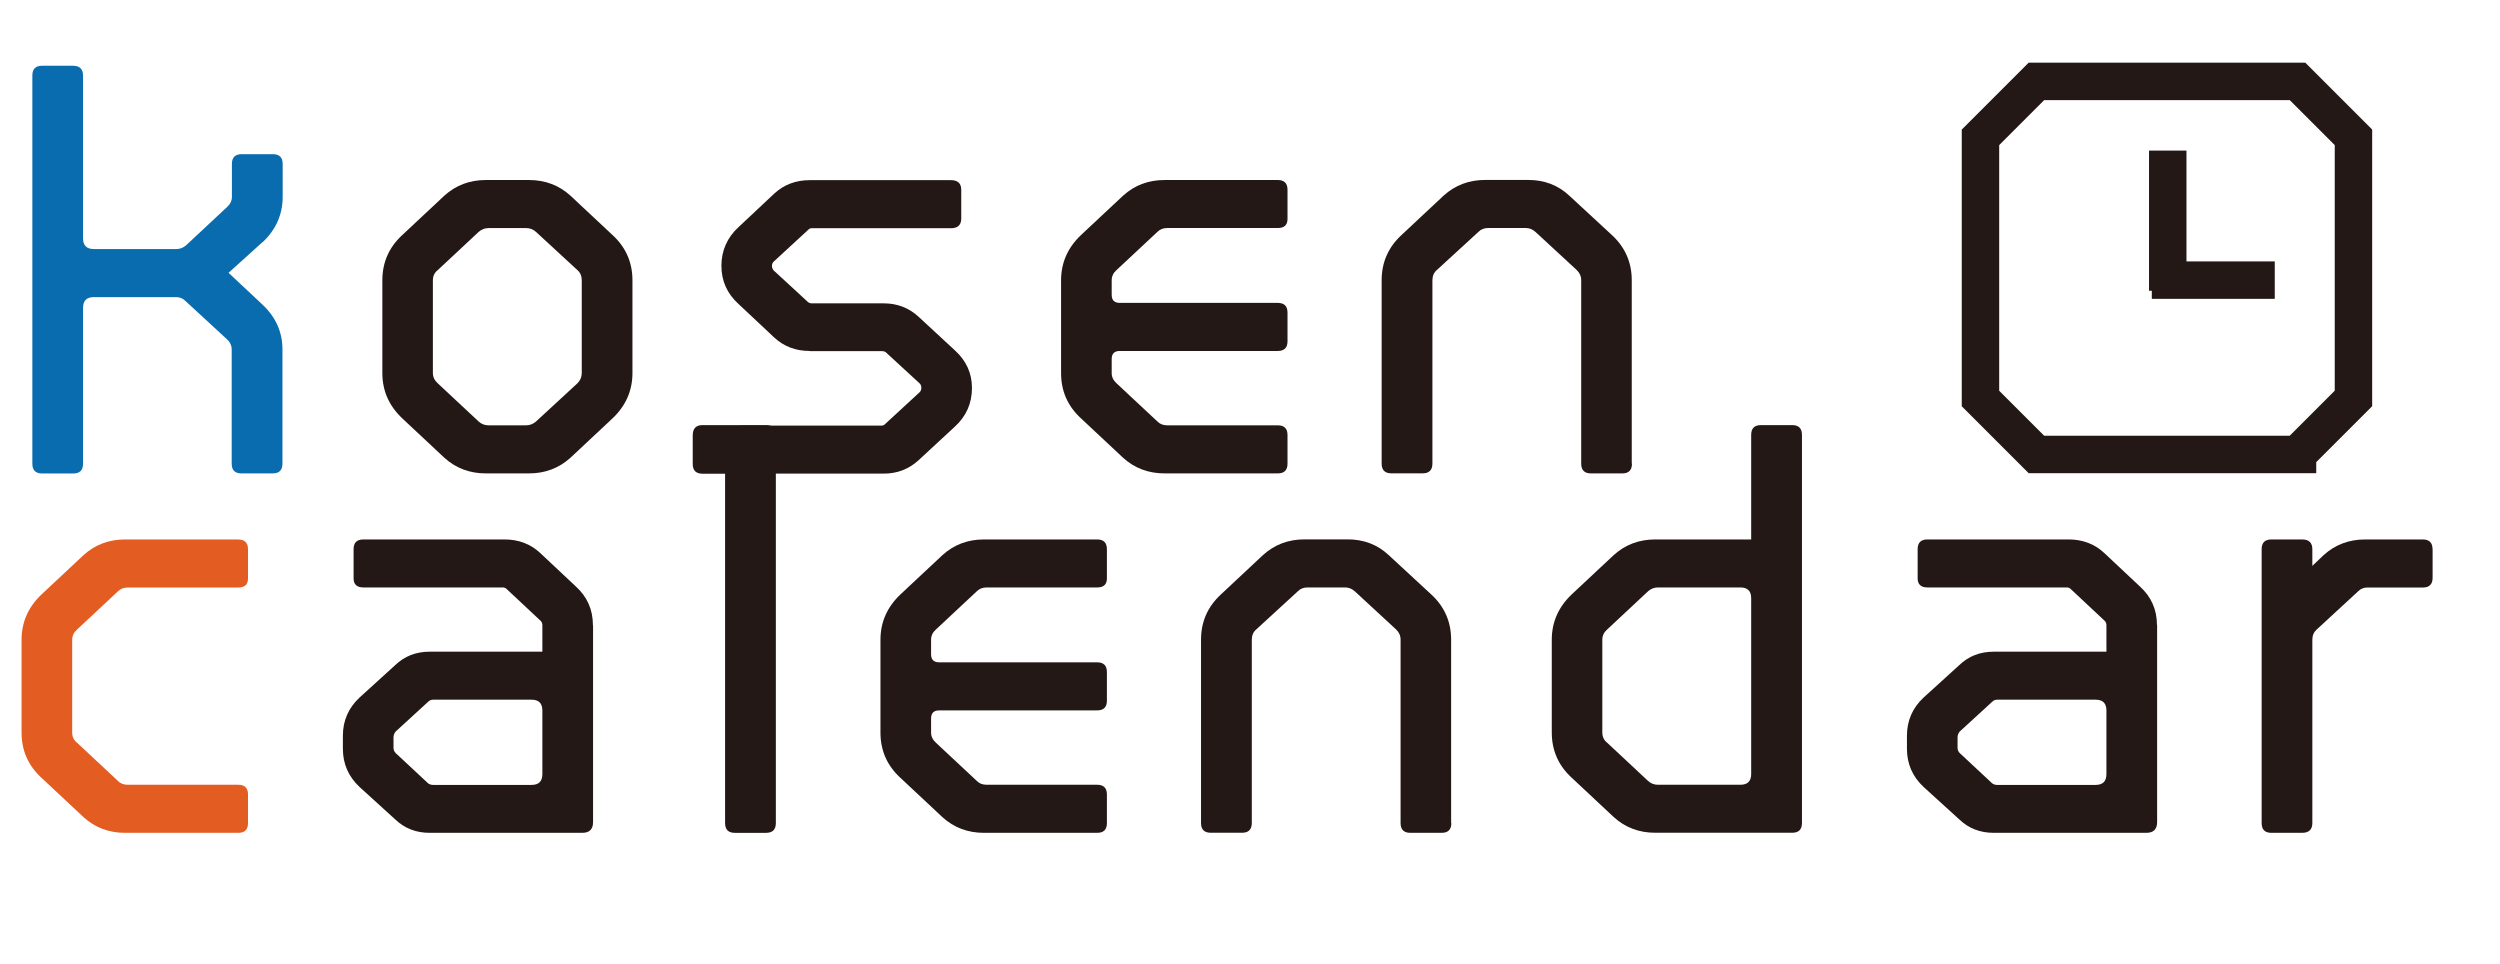 <?xml version="1.0" encoding="UTF-8"?><svg id="b" xmlns="http://www.w3.org/2000/svg" viewBox="0 0 333.86 128.78"><defs><style>.d{fill:none;stroke:#231815;stroke-miterlimit:10;stroke-width:5px;}.e{fill:#e35c21;}.f{fill:#096cae;}.g{fill:#231815;}</style></defs><g id="c"><g><path class="f" d="M35.06,32.33l-4.54,4.1,4.46,4.18c1.82,1.68,2.74,3.7,2.74,6.05v15.26c0,.86-.43,1.3-1.3,1.3h-4.18c-.86,0-1.3-.43-1.3-1.3v-15.26c0-.53-.22-.98-.65-1.37l-5.54-5.11c-.34-.34-.74-.5-1.22-.5H12.53c-.96,0-1.44,.48-1.44,1.44v20.81c0,.86-.43,1.3-1.3,1.3H5.62c-.86,0-1.3-.43-1.3-1.3V10.08c0-.86,.43-1.3,1.3-1.3h4.1c.91,0,1.37,.43,1.37,1.3V31.82c0,.96,.48,1.44,1.44,1.44h11.02c.48,0,.91-.17,1.3-.5l5.47-5.11c.43-.38,.65-.84,.65-1.37v-4.39c0-.86,.43-1.3,1.3-1.3h4.18c.86,0,1.3,.43,1.3,1.3v4.39c0,2.35-.89,4.37-2.66,6.05Z"/><path class="g" d="M84.46,37.44v12.38c0,2.35-.89,4.37-2.66,6.05l-5.62,5.26c-1.54,1.39-3.38,2.09-5.54,2.09h-5.76c-2.16,0-4.01-.7-5.54-2.09l-5.62-5.26c-1.78-1.68-2.66-3.7-2.66-6.05v-12.38c0-2.4,.89-4.42,2.66-6.05l5.62-5.26c1.54-1.39,3.38-2.09,5.54-2.09h5.76c2.16,0,4.01,.7,5.54,2.09l5.62,5.26c1.78,1.63,2.66,3.65,2.66,6.05Zm-6.77,0c0-.58-.19-1.03-.58-1.37l-5.54-5.11c-.38-.34-.82-.5-1.3-.5h-5.04c-.48,0-.91,.17-1.3,.5l-5.47,5.11c-.43,.34-.65,.79-.65,1.37v12.38c0,.53,.22,.98,.65,1.37l5.47,5.11c.38,.34,.82,.5,1.3,.5h5.04c.48,0,.91-.17,1.3-.5l5.54-5.11c.38-.38,.58-.84,.58-1.37v-12.38Z"/><path class="g" d="M108.14,46.87c-1.87,0-3.46-.6-4.75-1.8l-4.75-4.46c-1.54-1.39-2.3-3.1-2.3-5.11s.77-3.79,2.3-5.18l4.75-4.46c1.3-1.2,2.88-1.8,4.75-1.8h18.86c.91,0,1.37,.43,1.37,1.3v3.82c0,.86-.46,1.3-1.37,1.3h-18.65c-.14,0-.29,.07-.43,.22l-4.61,4.25c-.14,.14-.22,.34-.22,.58,0,.19,.07,.38,.22,.58l4.54,4.18c.14,.14,.31,.22,.5,.22h9.65c1.82,0,3.38,.6,4.68,1.8l4.82,4.46c1.54,1.39,2.3,3.07,2.3,5.04,0,2.06-.77,3.79-2.3,5.18l-4.82,4.46c-1.3,1.2-2.86,1.8-4.68,1.8h-18.94c-.86,0-1.3-.43-1.3-1.3v-3.89c0-.82,.43-1.22,1.3-1.22h18.65c.19,0,.36-.07,.5-.22l4.61-4.25c.14-.14,.22-.33,.22-.58s-.07-.43-.22-.58l-4.54-4.18c-.14-.1-.31-.14-.5-.14h-9.65Z"/><path class="g" d="M149.54,46.87c-.72,0-1.08,.36-1.08,1.08v1.87c0,.53,.22,.98,.65,1.37l5.47,5.11c.33,.34,.77,.5,1.3,.5h14.76c.86,0,1.3,.43,1.3,1.3v3.82c0,.86-.43,1.3-1.3,1.3h-15.12c-2.16,0-4.01-.7-5.54-2.09l-5.62-5.26c-1.78-1.63-2.66-3.65-2.66-6.05v-12.38c0-2.35,.89-4.37,2.66-6.05l5.62-5.26c1.54-1.39,3.38-2.09,5.54-2.09h15.12c.86,0,1.3,.43,1.3,1.3v3.89c0,.82-.43,1.22-1.3,1.22h-14.76c-.53,0-.96,.17-1.3,.5l-5.47,5.11c-.43,.38-.65,.84-.65,1.37v1.94c0,.72,.36,1.08,1.08,1.08h21.1c.86,0,1.3,.43,1.3,1.3v3.82c0,.86-.43,1.3-1.3,1.3h-21.1Z"/><path class="g" d="M217.94,61.92c0,.86-.43,1.3-1.3,1.3h-4.18c-.86,0-1.3-.43-1.3-1.3v-24.51c0-.53-.21-.98-.62-1.37l-5.5-5.08c-.38-.34-.81-.51-1.29-.51h-5.03c-.53,0-.96,.18-1.29,.52l-5.56,5.1c-.39,.34-.58,.79-.58,1.37v24.47c0,.86-.43,1.3-1.3,1.3h-4.18c-.86,0-1.3-.43-1.3-1.3v-24.48c0-2.4,.89-4.42,2.66-6.05l5.62-5.26c1.54-1.39,3.38-2.09,5.54-2.09h5.76c2.16,0,3.98,.7,5.47,2.09l5.69,5.26c1.77,1.63,2.66,3.65,2.66,6.05v24.48Z"/><path class="e" d="M31.82,72.05c.86,0,1.3,.43,1.3,1.3v3.89c0,.82-.43,1.22-1.3,1.22h-14.76c-.53,0-.96,.17-1.3,.5l-5.47,5.11c-.43,.38-.65,.84-.65,1.37v12.38c0,.58,.22,1.03,.65,1.37l5.47,5.11c.33,.34,.77,.5,1.3,.5h14.76c.86,0,1.3,.43,1.3,1.3v3.82c0,.86-.43,1.3-1.3,1.3h-15.12c-2.16,0-4.01-.7-5.54-2.09l-5.62-5.26c-1.78-1.63-2.66-3.65-2.66-6.05v-12.38c0-2.35,.89-4.37,2.66-6.05l5.62-5.26c1.54-1.39,3.38-2.09,5.54-2.09h15.12Z"/><path class="g" d="M79.2,83.5v26.28c0,.96-.48,1.44-1.44,1.44h-20.38c-1.82,0-3.36-.6-4.61-1.8l-4.75-4.32c-1.49-1.39-2.23-3.1-2.23-5.11v-1.73c0-2.02,.74-3.72,2.23-5.11l4.75-4.32c1.25-1.2,2.78-1.8,4.61-1.8h15.05v-3.53c0-.24-.07-.43-.22-.58l-4.54-4.25c-.14-.14-.31-.22-.5-.22h-18.65c-.86,0-1.3-.41-1.3-1.22v-3.89c0-.86,.43-1.3,1.3-1.3h18.86c1.87,0,3.46,.6,4.75,1.8l4.75,4.46c1.54,1.39,2.3,3.12,2.3,5.18Zm-6.77,11.38c0-.96-.48-1.44-1.44-1.44h-13.18c-.24,0-.46,.1-.65,.29l-4.32,3.96c-.19,.24-.29,.5-.29,.79v1.37c0,.29,.1,.53,.29,.72l4.32,4.03c.19,.14,.41,.22,.65,.22h13.18c.96,0,1.44-.48,1.44-1.44v-8.5Z"/><path class="g" d="M103.61,58.08v51.84c0,.86-.43,1.3-1.3,1.3h-4.18c-.86,0-1.3-.43-1.3-1.3V63.26h-3.02c-.86,0-1.3-.43-1.3-1.3v-3.82c0-.91,.43-1.37,1.3-1.37h8.5c.86,0,1.3,.43,1.3,1.3Z"/><path class="g" d="M125.42,94.87c-.72,0-1.08,.36-1.08,1.08v1.87c0,.53,.22,.98,.65,1.37l5.47,5.11c.33,.34,.77,.5,1.3,.5h14.76c.86,0,1.3,.43,1.3,1.3v3.82c0,.86-.43,1.3-1.3,1.3h-15.12c-2.16,0-4.01-.7-5.54-2.09l-5.62-5.26c-1.78-1.63-2.66-3.65-2.66-6.05v-12.38c0-2.35,.89-4.37,2.66-6.05l5.62-5.26c1.54-1.39,3.38-2.09,5.54-2.09h15.12c.86,0,1.3,.43,1.3,1.3v3.89c0,.82-.43,1.22-1.3,1.22h-14.76c-.53,0-.96,.17-1.3,.5l-5.47,5.11c-.43,.38-.65,.84-.65,1.37v1.94c0,.72,.36,1.08,1.08,1.08h21.1c.86,0,1.3,.43,1.3,1.3v3.82c0,.86-.43,1.3-1.3,1.3h-21.1Z"/><path class="g" d="M193.82,109.92c0,.86-.43,1.3-1.3,1.3h-4.18c-.86,0-1.3-.43-1.3-1.3v-24.51c0-.53-.21-.98-.62-1.37l-5.5-5.08c-.38-.34-.81-.51-1.29-.51h-5.03c-.53,0-.96,.18-1.29,.52l-5.56,5.1c-.39,.34-.58,.79-.58,1.37v24.47c0,.86-.43,1.3-1.3,1.3h-4.18c-.86,0-1.3-.43-1.3-1.3v-24.48c0-2.4,.89-4.42,2.66-6.05l5.62-5.26c1.54-1.39,3.38-2.09,5.54-2.09h5.76c2.16,0,3.98,.7,5.47,2.09l5.69,5.26c1.77,1.63,2.66,3.65,2.66,6.05v24.48Z"/><path class="g" d="M209.88,79.39l5.62-5.26c1.54-1.39,3.38-2.09,5.54-2.09h12.82v-13.97c0-.86,.43-1.3,1.3-1.3h4.18c.86,0,1.3,.43,1.3,1.3v51.84c0,.86-.43,1.3-1.3,1.3h-18.29c-2.16,0-4.01-.7-5.54-2.09l-5.62-5.26c-1.78-1.63-2.66-3.65-2.66-6.05v-12.38c0-2.35,.89-4.37,2.66-6.05Zm4.1,18.43c0,.58,.22,1.03,.65,1.37l5.47,5.11c.38,.34,.82,.5,1.3,.5h11.02c.96,0,1.44-.48,1.44-1.44v-23.47c0-.96-.48-1.44-1.44-1.44h-11.02c-.48,0-.91,.17-1.3,.5l-5.47,5.11c-.43,.38-.65,.84-.65,1.37v12.38Z"/><path class="g" d="M288.07,83.5v26.28c0,.96-.48,1.44-1.44,1.44h-20.38c-1.82,0-3.36-.6-4.61-1.8l-4.75-4.32c-1.49-1.39-2.23-3.1-2.23-5.11v-1.73c0-2.02,.74-3.72,2.23-5.11l4.75-4.32c1.25-1.2,2.78-1.8,4.61-1.8h15.05v-3.53c0-.24-.07-.43-.22-.58l-4.54-4.25c-.14-.14-.31-.22-.5-.22h-18.65c-.86,0-1.3-.41-1.3-1.22v-3.89c0-.86,.43-1.3,1.3-1.3h18.86c1.87,0,3.46,.6,4.75,1.8l4.75,4.46c1.54,1.39,2.3,3.12,2.3,5.18Zm-6.77,11.38c0-.96-.48-1.44-1.44-1.44h-13.18c-.24,0-.46,.1-.65,.29l-4.32,3.96c-.19,.24-.29,.5-.29,.79v1.37c0,.29,.1,.53,.29,.72l4.32,4.03c.19,.14,.41,.22,.65,.22h13.18c.96,0,1.44-.48,1.44-1.44v-8.5Z"/><path class="g" d="M324.86,73.34v3.82c0,.86-.43,1.3-1.3,1.3h-7.42c-.48,0-.89,.17-1.22,.5l-5.54,5.11c-.38,.34-.58,.79-.58,1.37v24.48c0,.86-.46,1.3-1.37,1.3h-4.1c-.86,0-1.3-.43-1.3-1.3v-36.58c0-.86,.43-1.3,1.3-1.3h4.1c.91,0,1.37,.43,1.37,1.3v2.23l1.51-1.44c1.54-1.39,3.38-2.09,5.54-2.09h7.7c.86,0,1.3,.43,1.3,1.3Z"/></g><g><path class="d" d="M306.82,60.69h-34.87c-2.92-2.92-4.55-4.55-7.47-7.47V18.34c2.92-2.92,4.55-4.55,7.47-7.47h34.87c2.92,2.92,4.55,4.55,7.47,7.47V53.21c-2.92,2.92-4.55,4.55-7.47,7.47Z"/><g><line class="d" x1="289.49" y1="20.11" x2="289.49" y2="38.83"/><line class="d" x1="287.36" y1="37.41" x2="303.78" y2="37.41"/></g></g></g></svg>